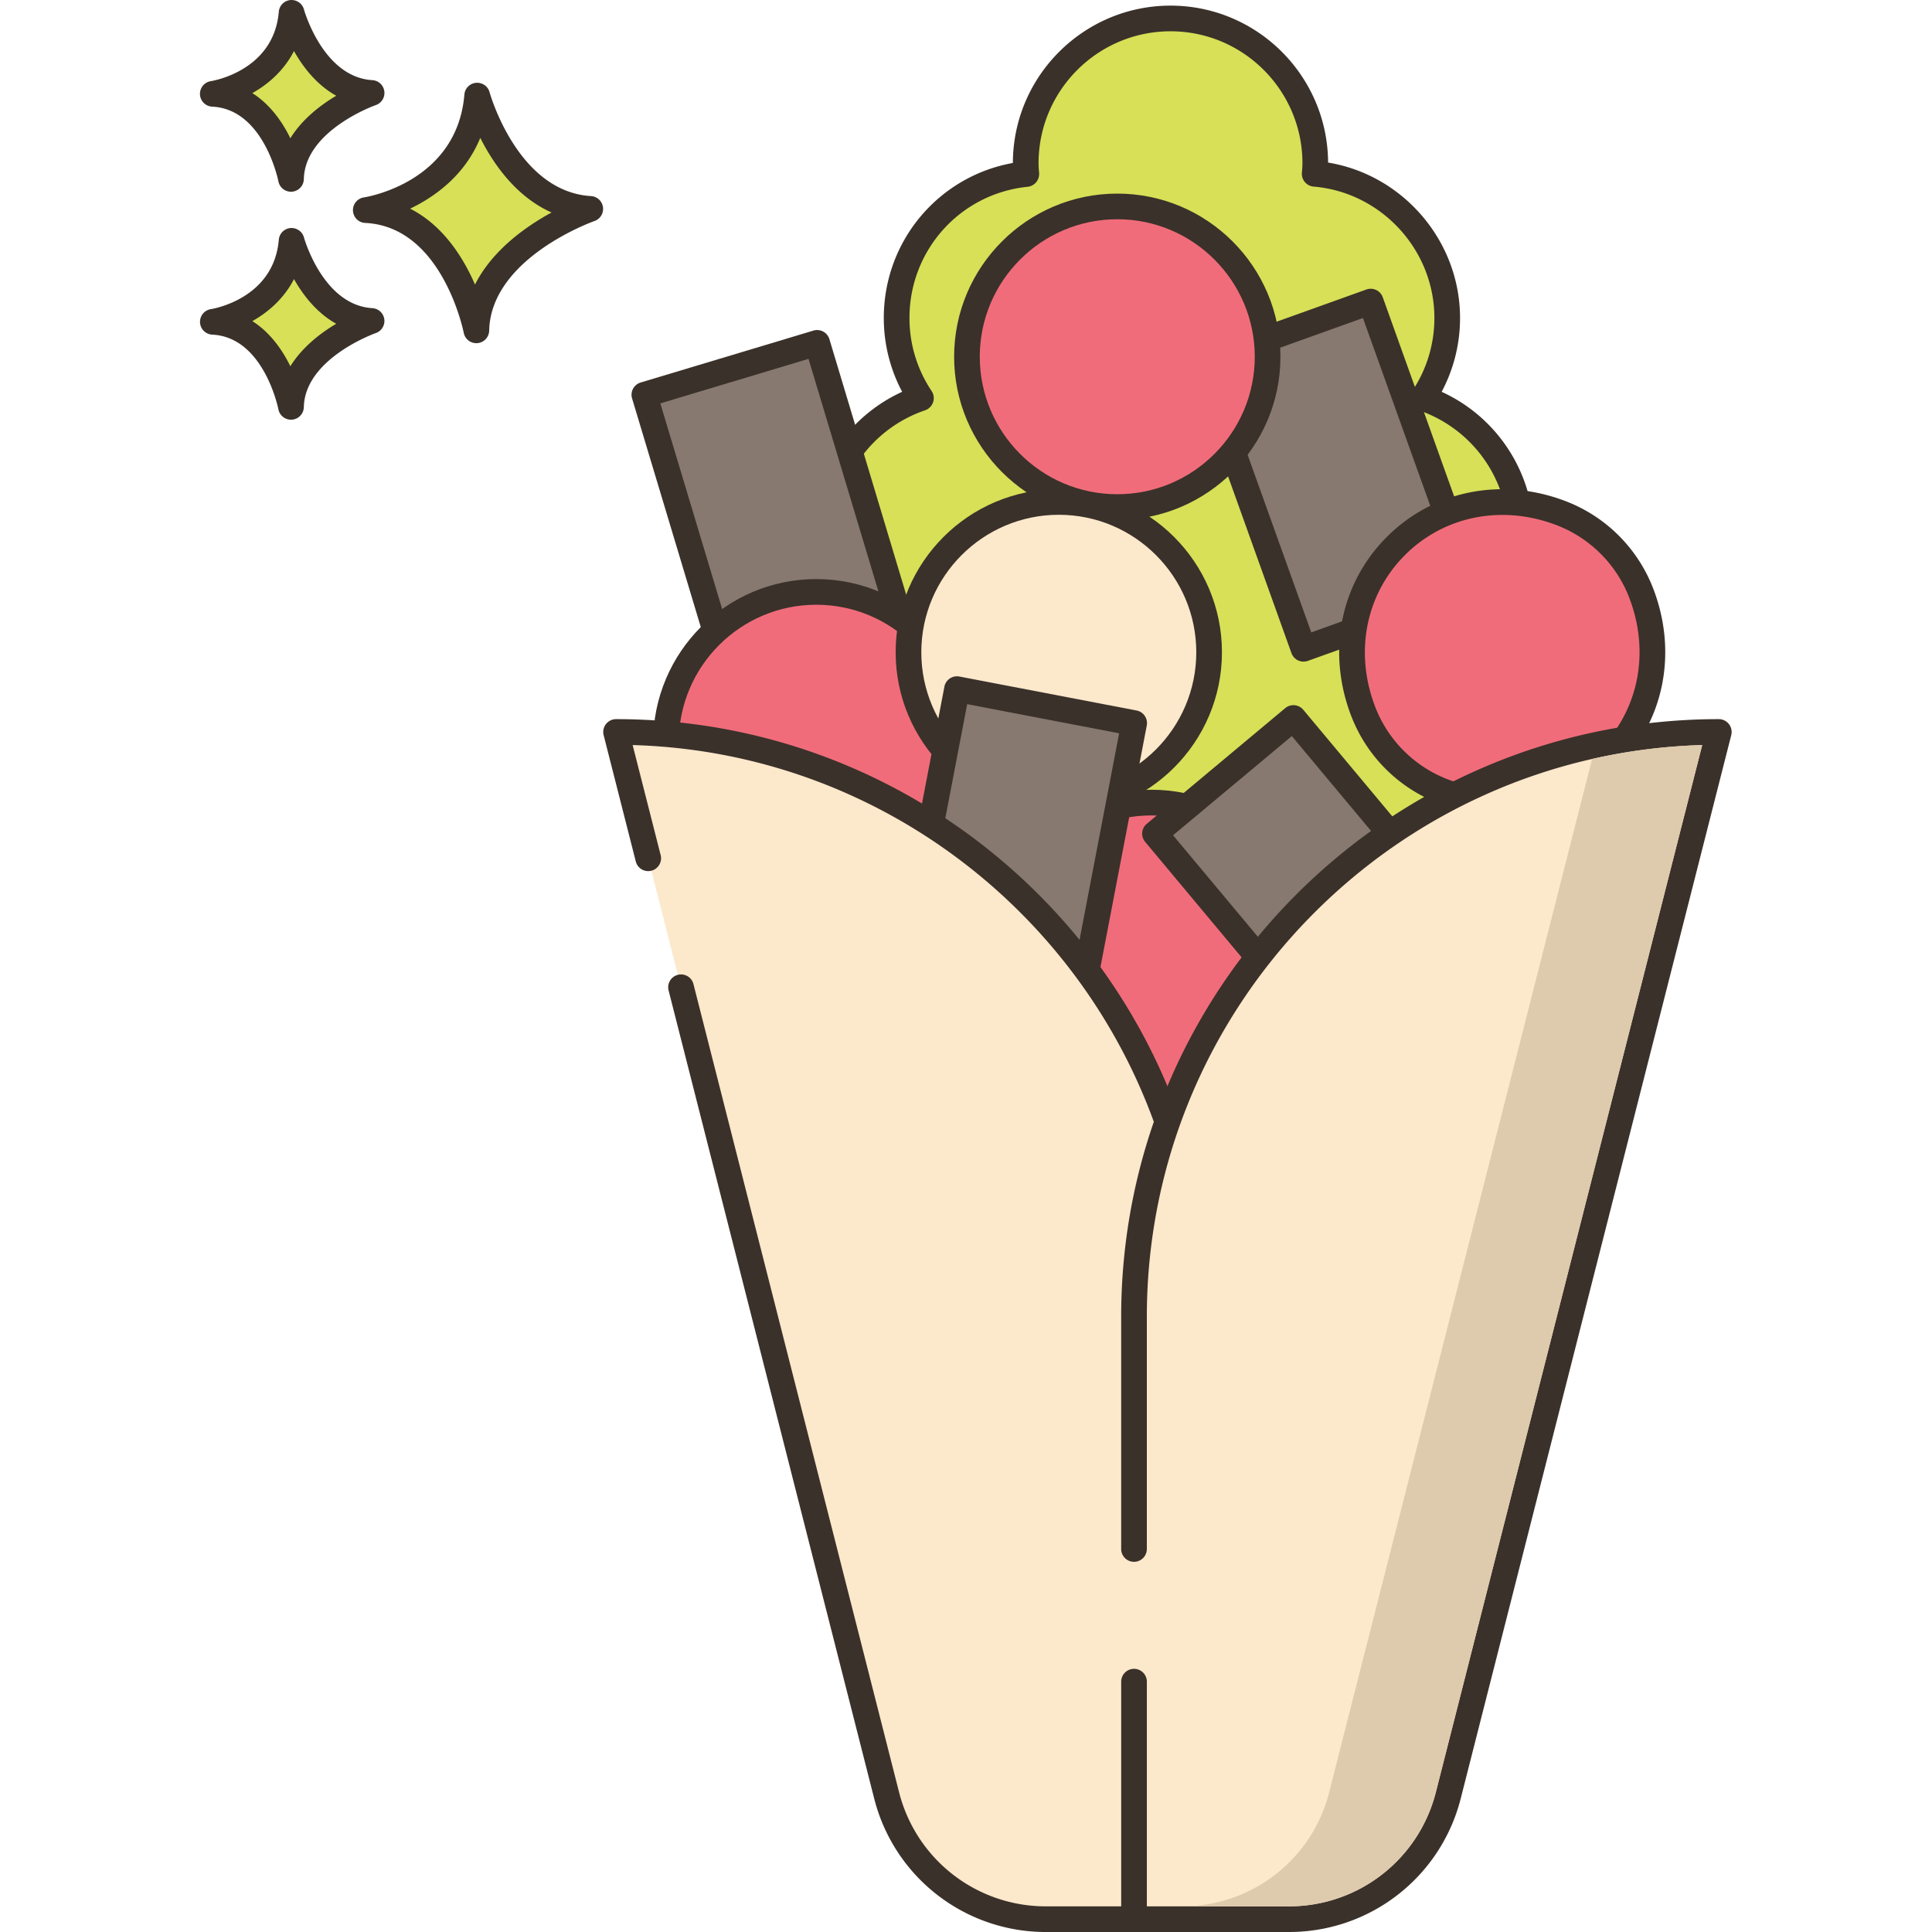 <svg height="451pt" viewBox="-46 0 451 451.76" width="451pt" xmlns="http://www.w3.org/2000/svg">
  <path d="M65.2 22.352C63.253 45.48 39.147 49.129 39.147 49.129 59.844 50.105 65 77.246 65 77.246c.441-19.351 26.64-28.402 26.64-28.402C72.017 47.668 65.2 22.352 65.2 22.352zm0 0" fill="#d7e057"/>
  <path d="M91.824 45.852C74.617 44.82 68.16 21.8 68.098 21.566c-.383-1.402-1.688-2.316-3.168-2.199a2.998 2.998 0 0 0-2.72 2.735c-1.718 20.43-22.624 23.925-23.507 24.062a2.998 2.998 0 0 0-2.547 3.125 2.998 2.998 0 0 0 2.856 2.84c18.054.851 22.996 25.437 23.043 25.684A3.002 3.002 0 0 0 65 80.245c.086 0 .168 0 .254-.008a3.004 3.004 0 0 0 2.75-2.918c.383-17.015 24.379-25.554 24.621-25.636a3.004 3.004 0 0 0 1.988-3.246 3 3 0 0 0-2.789-2.586zM64.691 66.543c-2.714-6.262-7.418-13.816-15.171-17.754 5.859-2.809 12.816-7.824 16.402-16.547 3.101 6.145 8.398 13.762 16.668 17.446-6.016 3.28-13.848 8.808-17.899 16.855zm0 0" fill="#3a312a"/>
  <path d="M21.8 56.313C20.427 72.668 3.38 75.252 3.38 75.252c14.637.688 18.281 19.888 18.281 19.888.313-13.688 18.848-20.09 18.848-20.09C26.625 74.223 21.8 56.312 21.8 56.312zm0 0" fill="#d7e057"/>
  <path d="M40.688 72.055c-11.536-.688-15.95-16.368-15.993-16.528-.379-1.402-1.734-2.32-3.16-2.203a3.001 3.001 0 0 0-2.722 2.735C17.655 69.8 3.52 72.19 2.93 72.285a3 3 0 0 0 .308 5.961c12.07.57 15.45 17.29 15.477 17.453a3.005 3.005 0 0 0 3.195 2.43 3 3 0 0 0 2.754-2.922c.262-11.418 16.664-17.266 16.824-17.324a2.996 2.996 0 0 0 1.992-3.242 3.007 3.007 0 0 0-2.792-2.586zm-19.172 13.59c-1.848-3.77-4.68-7.895-8.895-10.56 3.711-2.081 7.395-5.257 9.742-9.831 2.114 3.746 5.309 7.91 9.88 10.45-3.696 2.198-7.973 5.48-10.727 9.94zm0 0" fill="#3a312a"/>
  <path d="M21.8 2.996C20.427 19.36 3.38 21.941 3.38 21.941c14.637.688 18.281 19.887 18.281 19.887.313-13.687 18.848-20.09 18.848-20.09C26.625 20.906 21.8 2.996 21.8 2.996zm0 0" fill="#d7e057"/>
  <path d="M40.688 18.742c-11.536-.691-15.95-16.37-15.993-16.527-.379-1.406-1.734-2.32-3.16-2.203a2.998 2.998 0 0 0-2.722 2.734C17.655 16.488 3.52 18.88 2.93 18.973a3.001 3.001 0 0 0 .308 5.965c12.07.57 15.45 17.289 15.477 17.453a3.001 3.001 0 0 0 3.195 2.43 3 3 0 0 0 2.754-2.923c.262-11.418 16.664-17.27 16.824-17.324a3 3 0 0 0-.8-5.832zm-19.172 13.59c-1.848-3.773-4.68-7.894-8.895-10.559 3.711-2.082 7.395-5.261 9.742-9.836 2.114 3.75 5.309 7.91 9.88 10.45-3.696 2.199-7.973 5.48-10.727 9.945zm0 0" fill="#3a312a"/>
  <path d="M317.234 283.063c0-9.547-3.957-18.153-10.332-24.32 8.285-6.165 13.668-15.985 13.668-27.102 0-12.145-6.441-22.774-16.058-28.758 7.937-6.188 13.066-15.828 13.066-26.664 0-12.352-6.644-23.121-16.515-29.031 5.109-5.938 8.214-13.622 8.214-22.067 0-14.883-9.593-27.469-22.937-32.023a33.585 33.585 0 0 0 5.68-18.75c0-17.739-13.622-32.254-30.989-33.703.067-.829.137-1.633.137-2.461 0-18.707-15.16-33.868-33.844-33.868-18.703 0-33.863 15.16-33.863 33.868 0 .828.066 1.68.137 2.507-17.047 1.746-30.32 16.149-30.32 33.657 0 6.949 2.093 13.39 5.679 18.75-13.344 4.554-22.937 17.14-22.937 32.023 0 8.445 3.105 16.129 8.214 22.067-9.87 5.91-16.52 16.68-16.52 29.03 0 10.837 5.134 20.477 13.071 26.665-9.617 5.984-16.058 16.613-16.058 28.758 0 11.113 5.382 20.937 13.664 27.101-6.371 6.168-10.328 14.774-10.328 24.32 0 12.125 6.375 22.708 15.945 28.688-4.164 5.637-6.672 12.563-6.672 20.11 0 14.007 8.512 26.019 20.633 31.171-2.758 4.903-4.371 10.563-4.371 16.61 0 17.37 13.09 31.656 29.933 33.59-.023.414-.07.828-.07 1.242 0 12.859 7.156 24.043 17.738 29.746h.024c4.789 2.625 10.285 4.097 16.105 4.097 6.098 0 11.8-1.609 16.746-4.441 10.219-5.82 17.098-16.797 17.098-29.402 0-.395-.047-.762-.07-1.153 17.164-1.656 30.597-16.101 30.597-33.68 0-6.054-1.61-11.71-4.37-16.609 12.124-5.152 20.636-17.164 20.636-31.176 0-7.546-2.508-14.468-6.672-20.109 9.57-5.976 15.941-16.559 15.941-28.684zm0 0" fill="#d7e057"/>
  <path d="M320.234 283.063c0-8.93-3.148-17.348-8.933-24.032 7.836-6.984 12.27-16.793 12.27-27.386 0-11.461-5.235-22.043-14.192-29.016 7.16-6.922 11.2-16.344 11.2-26.406 0-11.918-5.606-22.809-15.153-29.746a36.82 36.82 0 0 0 6.851-21.356c0-14.52-8.527-27.562-21.554-33.504a36.637 36.637 0 0 0 4.3-17.27c0-18.019-13.335-33.449-30.855-36.335-.094-20.25-16.582-36.696-36.844-36.696-20.297 0-36.82 16.497-36.863 36.79-17.395 3.14-30.184 18.246-30.184 36.242 0 6.07 1.477 11.972 4.297 17.27-13.027 5.94-21.55 18.984-21.55 33.503 0 7.664 2.41 15.129 6.847 21.356-9.547 6.933-15.156 17.824-15.156 29.746 0 10.062 4.043 19.484 11.203 26.406-8.953 6.973-14.191 17.555-14.191 29.016 0 10.593 4.43 20.402 12.27 27.386-5.786 6.684-8.934 15.098-8.934 24.031 0 11.727 5.472 22.536 14.785 29.481-3.618 5.836-5.516 12.453-5.516 19.316a36.808 36.808 0 0 0 19.57 32.555 36.93 36.93 0 0 0-3.304 15.23c0 17.797 12.668 32.883 29.882 36.157a36.74 36.74 0 0 0 19.293 31.062c.07.035.145.075.215.106 5.282 2.844 11.27 4.347 17.336 4.347a36.8 36.8 0 0 0 18.235-4.832c11.05-6.293 18.07-17.902 18.578-30.539 17.605-3.015 30.558-18.164 30.558-36.3 0-5.243-1.136-10.45-3.308-15.23a36.804 36.804 0 0 0 19.574-32.556c0-6.863-1.898-13.48-5.516-19.316 9.317-6.945 14.79-17.754 14.79-29.48zm-20.53 26.144a3.006 3.006 0 0 0-1.36 1.984 2.986 2.986 0 0 0 .535 2.344c3.98 5.387 6.082 11.723 6.082 18.324a30.833 30.833 0 0 1-18.809 28.414 3.022 3.022 0 0 0-1.668 1.793c-.273.809-.191 1.7.227 2.442a30.873 30.873 0 0 1 3.988 15.137c0 15.964-11.988 29.16-27.89 30.695a3 3 0 0 0-2.704 3.168l.032.441c.015.172.035.348.035.528 0 11.054-5.969 21.32-15.582 26.796-9.067 5.188-20.84 5.293-29.922.317a6.424 6.424 0 0 0-.234-.113 30.746 30.746 0 0 1-15.97-27.004c0-.2.016-.403.032-.602l.035-.469a3.002 3.002 0 0 0-2.652-3.152c-15.55-1.785-27.274-14.941-27.274-30.61a30.843 30.843 0 0 1 3.985-15.132 3 3 0 0 0 .222-2.442 2.984 2.984 0 0 0-1.664-1.793 30.83 30.83 0 0 1-18.808-28.414c0-6.601 2.101-12.937 6.086-18.328.496-.672.687-1.52.531-2.34a2.996 2.996 0 0 0-1.355-1.984c-9.102-5.687-14.536-15.46-14.536-26.145 0-8.417 3.344-16.289 9.414-22.164a3 3 0 0 0-.293-4.562c-7.917-5.89-12.457-14.89-12.457-24.695 0-10.707 5.473-20.504 14.641-26.207a2.998 2.998 0 0 0 .262-4.914c-7.57-5.903-11.914-14.758-11.914-24.301 0-10.918 5.633-20.813 15.062-26.457a3.007 3.007 0 0 0 .73-4.532 30.855 30.855 0 0 1-7.484-20.109c0-13.187 8.399-24.914 20.903-29.184a3.008 3.008 0 0 0 1.875-1.878 3.016 3.016 0 0 0-.348-2.63 30.595 30.595 0 0 1-5.176-17.081c0-15.871 11.875-29.059 27.625-30.672a3.008 3.008 0 0 0 2.688-3.235c-.063-.746-.13-1.511-.13-2.257 0-17.024 13.845-30.868 30.864-30.868 17.008 0 30.844 13.844 30.844 30.868 0 .722-.063 1.425-.129 2.21a3.002 3.002 0 0 0 2.742 3.239c15.836 1.32 28.238 14.812 28.238 30.715 0 6.117-1.789 12.023-5.175 17.082a3.001 3.001 0 0 0-.352 2.629c.3.882.992 1.578 1.875 1.878 12.504 4.266 20.906 15.997 20.906 29.184 0 7.356-2.66 14.496-7.488 20.106a3.003 3.003 0 0 0 .734 4.53c9.43 5.65 15.055 15.544 15.055 26.462 0 9.539-4.34 18.394-11.91 24.297a2.989 2.989 0 0 0-1.148 2.523c.05.98.578 1.871 1.41 2.39 9.168 5.704 14.64 15.505 14.64 26.212 0 9.8-4.539 18.8-12.457 24.695a3.001 3.001 0 0 0-1.203 2.21 3.024 3.024 0 0 0 .906 2.352c6.075 5.875 9.418 13.747 9.418 22.16 0 10.688-5.433 20.462-14.53 26.149zm0 0" fill="#3a312a"/>
  <path d="M234.414 84.754l39.703-14.238 24.004 66.953-39.703 14.234zm0 0" fill="#87796f"/>
  <path d="M300.953 136.46L276.95 69.509a3 3 0 0 0-3.832-1.813L233.41 81.934a3.001 3.001 0 0 0-1.812 3.836l24.004 66.953a3 3 0 0 0 3.835 1.808l39.704-14.234a2.998 2.998 0 0 0 1.812-3.836zm-40.719 11.411l-21.976-61.305 34.058-12.207 21.977 61.301zm0 0" fill="#3a312a"/>
  <path d="M104.3 92.309l40.4-12.145 20.476 68.117-40.399 12.145zm0 0" fill="#87796f"/>
  <path d="M168.031 147.426L147.56 79.309a2.998 2.998 0 0 0-3.735-2.008L103.43 89.44a3.004 3.004 0 0 0-1.782 1.45 3.004 3.004 0 0 0-.226 2.285l20.469 68.117a3.003 3.003 0 0 0 2.875 2.14c.285 0 .578-.042.863-.128l40.394-12.14a3.024 3.024 0 0 0 1.782-1.454c.375-.7.457-1.524.226-2.285zm-41.258 9.27l-18.746-62.372 34.649-10.414 18.746 62.371zm0 0" fill="#3a312a"/>
  <path d="M179.64 173.555c0 19.414-15.738 35.152-35.152 35.152-19.41 0-35.148-15.738-35.148-35.152 0-19.41 15.738-35.149 35.148-35.149 19.414 0 35.153 15.739 35.153 35.149zm0 0" fill="#f16c7a"/>
  <path d="M144.488 135.406c-21.035 0-38.144 17.114-38.144 38.149 0 21.039 17.113 38.152 38.144 38.152 21.04 0 38.153-17.113 38.153-38.152 0-21.035-17.114-38.149-38.153-38.149zm0 70.301c-17.722 0-32.144-14.422-32.144-32.152 0-17.727 14.422-32.149 32.144-32.149 17.73 0 32.153 14.422 32.153 32.149 0 17.73-14.422 32.152-32.153 32.152zm0 0" fill="#3a312a"/>
  <path d="M236.348 190.34c-17.934-7.43-38.496 1.09-45.926 19.023-7.43 17.938 1.086 38.5 19.023 45.93 17.934 7.43 38.496-1.09 45.926-19.023 7.43-17.938-1.086-38.5-19.023-45.93zm0 0" fill="#f16c7a"/>
  <path d="M222.887 184.668c-21.035 0-38.149 17.117-38.149 38.152s17.114 38.149 38.149 38.149c21.039 0 38.148-17.114 38.148-38.149 0-21.039-17.113-38.152-38.148-38.152zm0 70.297c-17.727 0-32.149-14.422-32.149-32.149 0-17.726 14.422-32.148 32.149-32.148 17.726 0 32.148 14.422 32.148 32.148 0 17.727-14.422 32.149-32.148 32.149zm0 0" fill="#3a312a"/>
  <path d="M214.871 48.27c-19.41 0-35.148 15.734-35.148 35.144 0 19.414 15.738 35.152 35.148 35.152 19.414 0 35.152-15.738 35.152-35.152 0-19.41-15.738-35.144-35.152-35.144zm0 0" fill="#f16c7a"/>
  <path d="M214.875 45.27c-21.04 0-38.152 17.113-38.152 38.148 0 21.035 17.117 38.148 38.152 38.148s38.148-17.113 38.148-38.148c0-21.04-17.113-38.148-38.148-38.148zm0 70.296c-17.73 0-32.152-14.421-32.152-32.152 0-17.727 14.422-32.148 32.152-32.148 17.727 0 32.148 14.422 32.148 32.148 0 17.73-14.421 32.152-32.148 32.152zm0 0" fill="#3a312a"/>
  <path d="M236.352 152.52c0 19.414-15.739 35.148-35.153 35.148-19.41 0-35.148-15.734-35.148-35.148 0-19.415 15.738-35.149 35.148-35.149 19.414 0 35.153 15.734 35.153 35.149zm0 0" fill="#fce8cb"/>
  <path d="M201.2 114.371c-21.036 0-38.15 17.113-38.15 38.149 0 21.035 17.118 38.148 38.15 38.148 21.034 0 38.148-17.113 38.148-38.148 0-21.036-17.114-38.149-38.149-38.149zm0 70.297c-17.727 0-32.15-14.422-32.15-32.148 0-17.727 14.423-32.149 32.15-32.149 17.726 0 32.148 14.422 32.148 32.149 0 17.726-14.422 32.148-32.149 32.148zm0 0" fill="#3a312a"/>
  <path d="M223.703 194.918l32.375-27.04 45.598 54.587-32.371 27.043zm0 0" fill="#87796f"/>
  <path d="M303.965 220.555l-45.598-54.586a3 3 0 0 0-4.226-.383l-32.371 27.043a2.995 2.995 0 0 0-1.063 2.031c-.07.793.176 1.582.684 2.195l45.597 54.586a2.994 2.994 0 0 0 4.227.38l32.375-27.04a3.011 3.011 0 0 0 1.062-2.035 3.04 3.04 0 0 0-.687-2.191zm-34.297 24.738l-41.75-49.984 27.77-23.192 41.746 49.985zm0 0" fill="#3a312a"/>
  <path d="M164.004 231l13.394-69.852 41.426 7.942-13.394 69.855zm0 0" fill="#87796f"/>
  <path d="M219.387 166.137l-41.426-7.942a2.99 2.99 0 0 0-3.512 2.38l-13.39 69.855a3 3 0 0 0 2.382 3.511l41.422 7.942a2.998 2.998 0 0 0 3.512-2.383l13.395-69.855a3.003 3.003 0 0 0-2.383-3.508zm-16.34 69.289l-35.531-6.813 12.261-63.96 35.532 6.812zm0 0" fill="#3a312a"/>
  <path d="M97.684 171.156l7.511 29.535 7.672 30.16 48.078 188.973c4.328 17.02 19.653 28.934 37.211 28.934h36.266v-140.86c0-75.52-61.223-136.742-136.738-136.742zm0 0" fill="#fce8cb"/>
  <path d="M97.68 168.156c-.926 0-1.801.43-2.371 1.16a3.013 3.013 0 0 0-.54 2.582l7.516 29.536a2.998 2.998 0 0 0 3.649 2.168 3.004 3.004 0 0 0 2.168-3.649l-6.551-25.738c71.96 2.058 129.87 61.238 129.87 133.683v137.864h-33.265a35.37 35.37 0 0 1-34.304-26.672l-48.079-188.977a2.997 2.997 0 0 0-3.648-2.168 2.999 2.999 0 0 0-2.168 3.645l48.078 188.976a41.37 41.37 0 0 0 40.121 31.196h36.266c1.652 0 3-1.344 3-3V307.898c0-77.05-62.688-139.742-139.742-139.742zm0 0" fill="#3a312a"/>
  <path d="M337.36 138.617c-3.29-8.496-10.079-15.289-18.575-18.574-29.93-11.582-57.96 16.45-46.379 46.375 3.29 8.5 10.078 15.293 18.578 18.578 29.926 11.582 57.957-16.45 46.375-46.379zm0 0" fill="#f16c7a"/>
  <path d="M340.16 137.535a35.573 35.573 0 0 0-20.293-20.293c-14.972-5.789-31.05-2.61-41.96 8.305-10.91 10.91-14.09 26.988-8.298 41.953a35.562 35.562 0 0 0 20.29 20.297c4.949 1.914 10.011 2.848 14.972 2.848 10.055-.004 19.68-3.84 26.988-11.149 10.91-10.914 14.09-26.988 8.301-41.96zm-12.547 37.719c-9.207 9.207-22.828 11.871-35.55 6.945a29.541 29.541 0 0 1-16.86-16.863c-4.922-12.719-2.262-26.34 6.945-35.547 6.153-6.152 14.274-9.383 22.782-9.383 4.222 0 8.547.801 12.773 2.434a29.541 29.541 0 0 1 16.86 16.863c4.921 12.719 2.261 26.344-6.95 35.55zm0 0" fill="#3a312a"/>
  <path d="M355.527 171.156c-75.52 0-136.742 61.223-136.742 136.742v140.86h36.262c17.562 0 32.887-11.914 37.215-28.934zm0 0" fill="#fce8cb"/>
  <path d="M357.895 169.316a2.998 2.998 0 0 0-2.368-1.16c-77.054 0-139.742 62.692-139.742 139.742V362.2c0 1.66 1.344 3 3 3s3-1.34 3-3v-54.3c0-72.45 57.91-131.626 129.867-133.684l-62.293 244.87a35.375 35.375 0 0 1-34.308 26.673h-33.262v-52.535c0-1.66-1.344-3-3-3s-3 1.34-3 3v55.535a3 3 0 0 0 3 3h36.262c18.953 0 35.453-12.824 40.125-31.192l63.262-248.668a3.015 3.015 0 0 0-.543-2.582zm0 0" fill="#3a312a"/>
  <path d="M325.902 177.477l-61.476 241.601c-3.98 15.719-18.102 26.68-34.301 26.68h24.918a35.368 35.368 0 0 0 34.32-26.68l62.282-244.86a133.07 133.07 0 0 0-25.743 3.259zm0 0" fill="#decaad"/>
</svg>